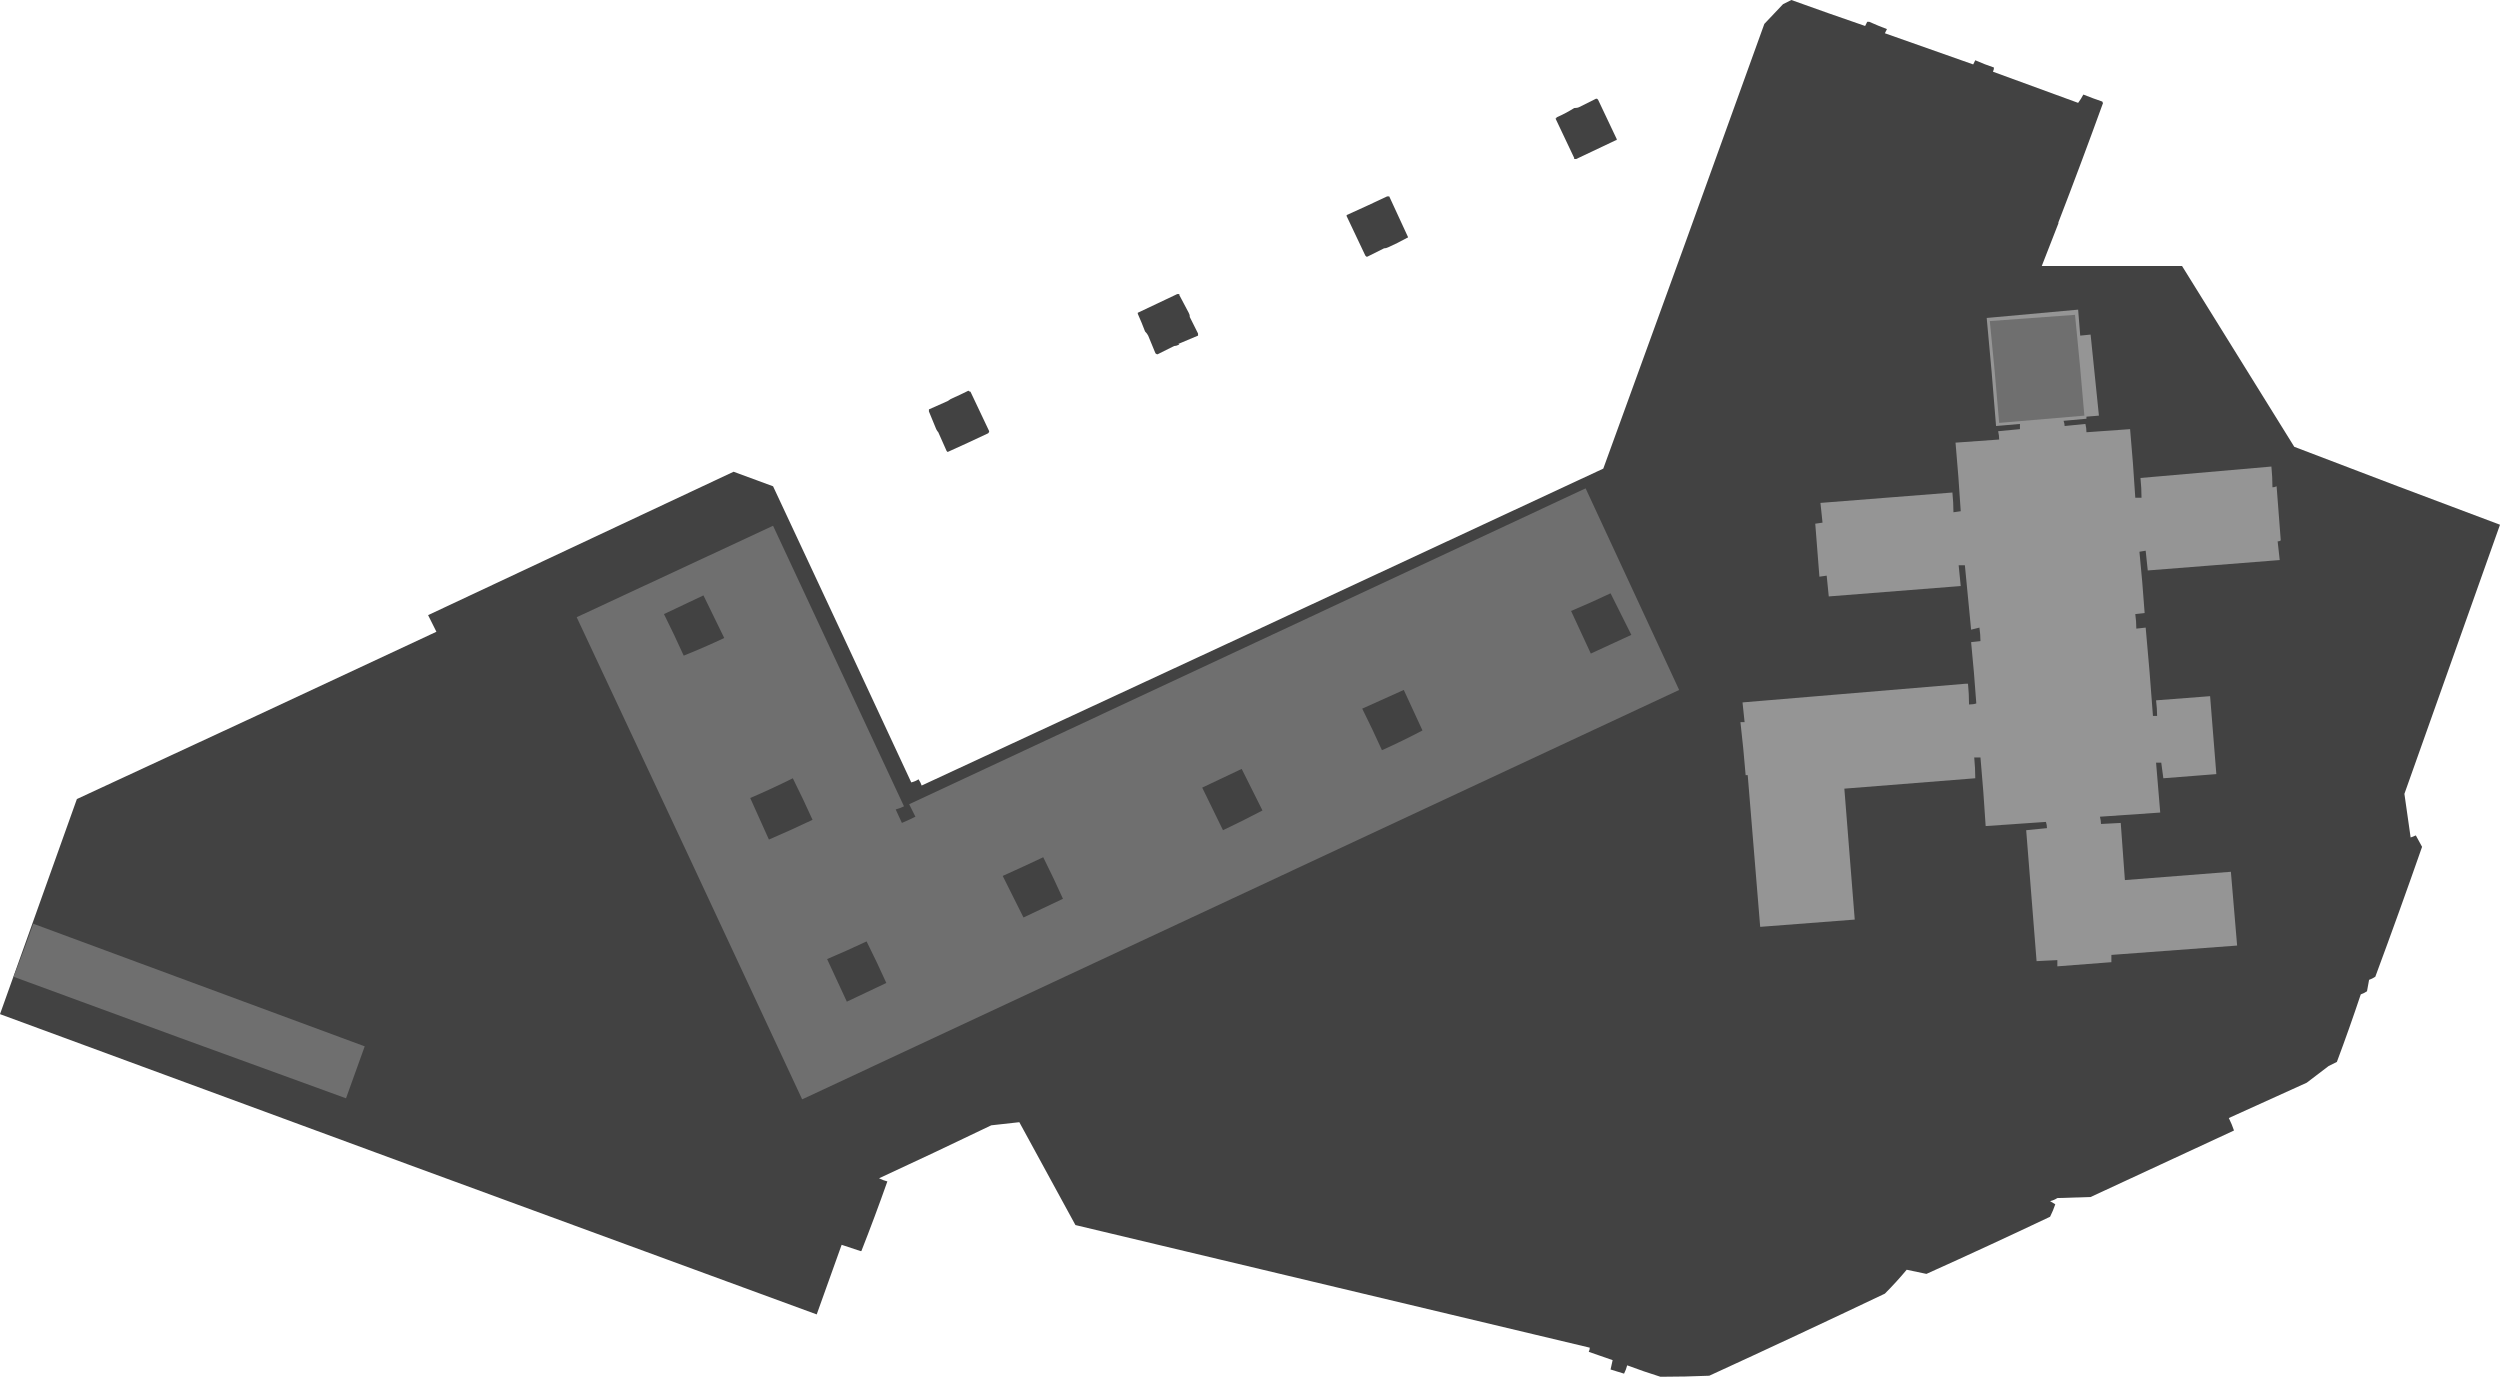 <?xml version="1.0" encoding="UTF-8" standalone="no"?>
<svg xmlns:ffdec="https://www.free-decompiler.com/flash" xmlns:xlink="http://www.w3.org/1999/xlink" ffdec:objectType="shape" height="662.5px" width="1203.0px" xmlns="http://www.w3.org/2000/svg">
  <g transform="matrix(1.0, 0.0, 0.0, 1.0, 1024.75, 354.6)">
    <path d="M-357.25 -260.1 L-356.25 -260.1 -347.25 -240.6 Q-347.25 -240.1 -347.75 -240.1 -352.25 -237.6 -356.75 -235.6 -357.75 -235.1 -358.75 -235.1 L-366.75 -231.1 -367.25 -231.1 -367.75 -231.6 -376.75 -250.6 -376.75 -251.1 Q-366.75 -255.6 -357.25 -260.1" fill="#424242" fill-rule="evenodd" stroke="none"/>
    <path d="M-477.25 -203.6 L-477.25 -204.1 -458.25 -213.1 -457.25 -213.1 -457.25 -212.6 -452.75 -204.1 Q-452.25 -203.1 -452.25 -202.6 L-452.25 -202.1 -448.25 -194.1 -448.25 -193.1 -457.75 -189.1 -457.25 -188.6 -457.75 -188.6 Q-458.75 -188.1 -459.75 -188.1 L-467.75 -184.1 Q-468.25 -184.1 -468.75 -184.6 L-472.25 -193.1 Q-472.75 -194.1 -473.75 -195.1 -475.25 -199.1 -477.25 -203.6" fill="#424242" fill-rule="evenodd" stroke="none"/>
    <path d="M-264.75 -303.1 L-256.75 -307.1 -256.25 -307.1 -255.75 -306.6 -246.75 -287.6 Q-246.75 -287.1 -247.25 -287.1 L-266.25 -278.1 -267.25 -278.1 -267.25 -278.6 -276.25 -297.6 Q-275.75 -297.6 -275.75 -298.1 -271.25 -300.1 -267.25 -302.6 -265.75 -302.6 -264.75 -303.1" fill="#424242" fill-rule="evenodd" stroke="none"/>
    <path d="M-558.75 -166.6 Q-558.25 -166.1 -557.75 -166.1 L-548.75 -147.1 Q-548.75 -146.6 -549.25 -146.1 -558.75 -141.6 -568.75 -137.1 L-569.25 -137.6 -573.25 -146.6 Q-573.75 -147.1 -574.25 -148.1 L-577.75 -156.6 -577.75 -157.6 -568.75 -161.6 -567.25 -162.6 Q-562.75 -164.6 -558.75 -166.6" fill="#424242" fill-rule="evenodd" stroke="none"/>
    <path d="M-22.25 -309.1 Q-17.25 -307.1 -12.75 -305.6 L-13.25 -305.6 -12.75 -305.1 Q-23.25 -276.1 -34.25 -247.6 L-34.25 -247.1 -42.25 -226.6 25.25 -226.6 79.25 -139.6 Q128.75 -120.6 178.25 -102.1 L132.25 27.4 135.25 48.4 137.75 47.4 140.75 52.9 Q129.75 84.4 118.25 115.4 116.75 116.4 115.25 116.9 L114.25 122.4 Q112.75 123.4 111.25 123.9 105.75 140.4 99.75 156.4 L95.75 158.4 85.25 166.4 47.75 183.4 Q49.25 186.4 50.25 189.4 L-18.75 221.4 -34.75 221.9 Q-36.25 222.9 -38.25 223.4 L-35.75 224.9 Q-36.75 227.9 -38.25 230.9 -67.75 244.9 -97.75 258.4 L-107.25 256.4 Q-112.25 262.4 -117.75 267.9 -159.75 287.9 -202.25 307.4 -213.75 307.9 -225.75 307.9 -233.75 305.4 -241.75 302.4 -242.25 304.4 -243.25 306.4 L-249.75 304.4 -248.75 299.9 -260.25 295.9 Q-259.75 294.9 -259.75 293.9 L-507.25 234.9 -534.25 185.4 -547.75 186.9 Q-574.75 199.9 -601.75 212.4 -599.75 213.4 -597.75 213.9 -603.75 230.9 -610.25 247.4 L-610.75 247.4 -619.75 244.4 -631.75 277.9 Q-828.25 205.9 -1024.75 133.4 L-987.75 29.9 Q-901.25 -10.1 -814.75 -50.6 L-818.75 -58.6 -671.75 -127.6 -652.75 -120.6 Q-619.25 -49.1 -586.25 21.9 -584.25 21.4 -582.75 20.4 -581.75 21.9 -581.25 23.4 -417.25 -52.6 -253.25 -129.1 -214.25 -236.1 -175.75 -343.1 L-166.75 -352.6 -162.75 -354.6 Q-144.75 -348.1 -127.25 -342.1 L-126.25 -344.1 -125.25 -344.1 Q-120.75 -342.1 -116.75 -340.6 L-117.75 -338.6 -75.25 -323.6 -74.25 -325.6 Q-69.75 -323.6 -65.25 -322.1 -65.25 -321.1 -65.75 -320.1 L-24.75 -305.1 Q-23.25 -307.1 -22.25 -309.1" fill="#424242" fill-rule="evenodd" stroke="none"/>
    <path d="M-607.75 98.4 Q-617.25 102.9 -626.75 106.9 L-617.25 127.4 -598.25 118.4 Q-602.75 108.4 -607.75 98.4 M-633.75 39.9 Q-638.25 29.9 -643.25 19.9 -653.25 24.9 -663.75 29.4 L-654.75 49.4 Q-644.25 44.9 -633.75 39.9 M-542.25 66.9 L-532.25 86.9 -513.25 77.9 Q-517.75 67.9 -522.75 57.9 -532.25 62.4 -542.25 66.9 M-417.25 35.4 L-427.25 15.4 -446.25 24.4 -436.25 44.9 Q-426.75 40.4 -417.25 35.4 M-349.25 -22.6 L-369.25 -13.6 Q-364.25 -3.6 -359.75 6.4 -349.75 1.9 -340.25 -3.1 L-349.25 -22.6 M-249.75 -69.1 Q-259.25 -64.6 -268.75 -60.6 L-259.25 -40.1 -239.75 -49.1 -249.75 -69.1 M-676.25 -47.6 L-686.25 -68.1 -705.25 -59.1 Q-700.25 -49.1 -695.75 -39.1 -685.75 -43.1 -676.25 -47.6 M-747.25 -57.6 L-652.75 -101.6 -589.75 33.4 Q-591.75 34.4 -593.75 34.9 L-590.75 41.4 Q-587.25 39.9 -584.25 38.4 L-587.25 32.4 -261.75 -119.6 -216.75 -22.6 -638.75 174.4 Q-692.75 58.4 -747.25 -57.6 M-1008.75 89.9 L-849.25 148.9 -858.25 173.9 Q-938.25 144.9 -1018.25 115.4 -1013.25 102.9 -1008.75 89.9" fill="#6f6f6f" fill-rule="evenodd" stroke="none"/>
    <path d="M-64.25 -149.6 Q-66.25 -175.6 -68.75 -201.6 L-24.75 -205.6 -23.75 -193.1 -18.75 -193.6 -14.75 -154.6 -20.75 -154.1 -20.75 -153.1 -31.75 -152.1 Q-31.25 -150.6 -31.25 -149.6 L-21.25 -150.6 Q-20.75 -148.6 -20.75 -146.6 L0.25 -148.1 Q1.75 -131.6 2.75 -115.1 L5.75 -115.1 Q5.75 -119.6 5.25 -124.6 L68.25 -130.1 Q68.75 -125.1 68.75 -120.1 69.75 -120.1 70.75 -120.6 L72.75 -94.6 Q72.25 -94.1 71.25 -94.1 L72.25 -85.1 8.75 -80.1 7.75 -89.6 4.75 -89.1 Q6.25 -74.1 7.25 -59.6 L2.75 -59.1 Q3.25 -55.6 3.25 -52.1 L7.75 -52.6 Q9.75 -31.1 11.25 -10.1 L13.25 -10.1 Q13.25 -13.6 12.75 -17.6 L38.75 -19.6 41.75 17.9 16.25 19.9 15.25 12.4 12.75 12.4 14.75 36.4 -14.25 38.4 Q-13.75 40.4 -13.75 41.9 L-4.25 41.4 -2.25 68.9 48.75 64.9 51.75 100.4 -8.75 104.9 -8.75 108.4 -34.75 110.4 -34.75 107.4 -44.75 107.9 -49.75 44.9 -39.75 43.9 Q-39.75 42.4 -40.25 40.9 L-69.25 42.9 Q-70.25 26.4 -71.75 9.9 L-74.75 9.9 Q-74.25 14.9 -74.25 19.9 L-137.25 24.9 -132.25 87.9 -177.75 91.4 -183.75 18.4 -184.75 18.4 Q-185.75 5.9 -187.25 -7.1 L-185.25 -7.1 -186.25 -16.6 -78.75 -25.6 -77.75 -25.6 Q-77.25 -20.6 -77.25 -15.6 -75.25 -15.6 -73.75 -16.1 -74.75 -30.6 -76.25 -45.6 L-71.75 -46.1 Q-71.75 -49.1 -72.25 -52.6 L-76.25 -51.6 -79.25 -82.6 -82.25 -82.6 -81.25 -72.6 -144.75 -67.6 -145.75 -77.6 -149.25 -77.1 -151.25 -102.6 -147.75 -103.1 -148.75 -112.6 -85.25 -117.6 Q-84.75 -112.6 -84.75 -108.1 L-81.25 -108.6 Q-82.25 -125.1 -83.75 -141.6 L-62.75 -143.1 Q-62.75 -145.1 -63.25 -147.1 L-52.75 -148.1 -52.75 -150.6 -64.25 -149.6" fill="#959595" fill-rule="evenodd" stroke="none"/>
    <path d="M-21.75 -154.6 L-62.75 -151.1 Q-64.75 -175.6 -67.25 -200.1 L-26.25 -203.1 Q-23.75 -178.6 -21.75 -154.6" fill="#6f6f6f" fill-rule="evenodd" stroke="none"/>
  </g>
</svg>
